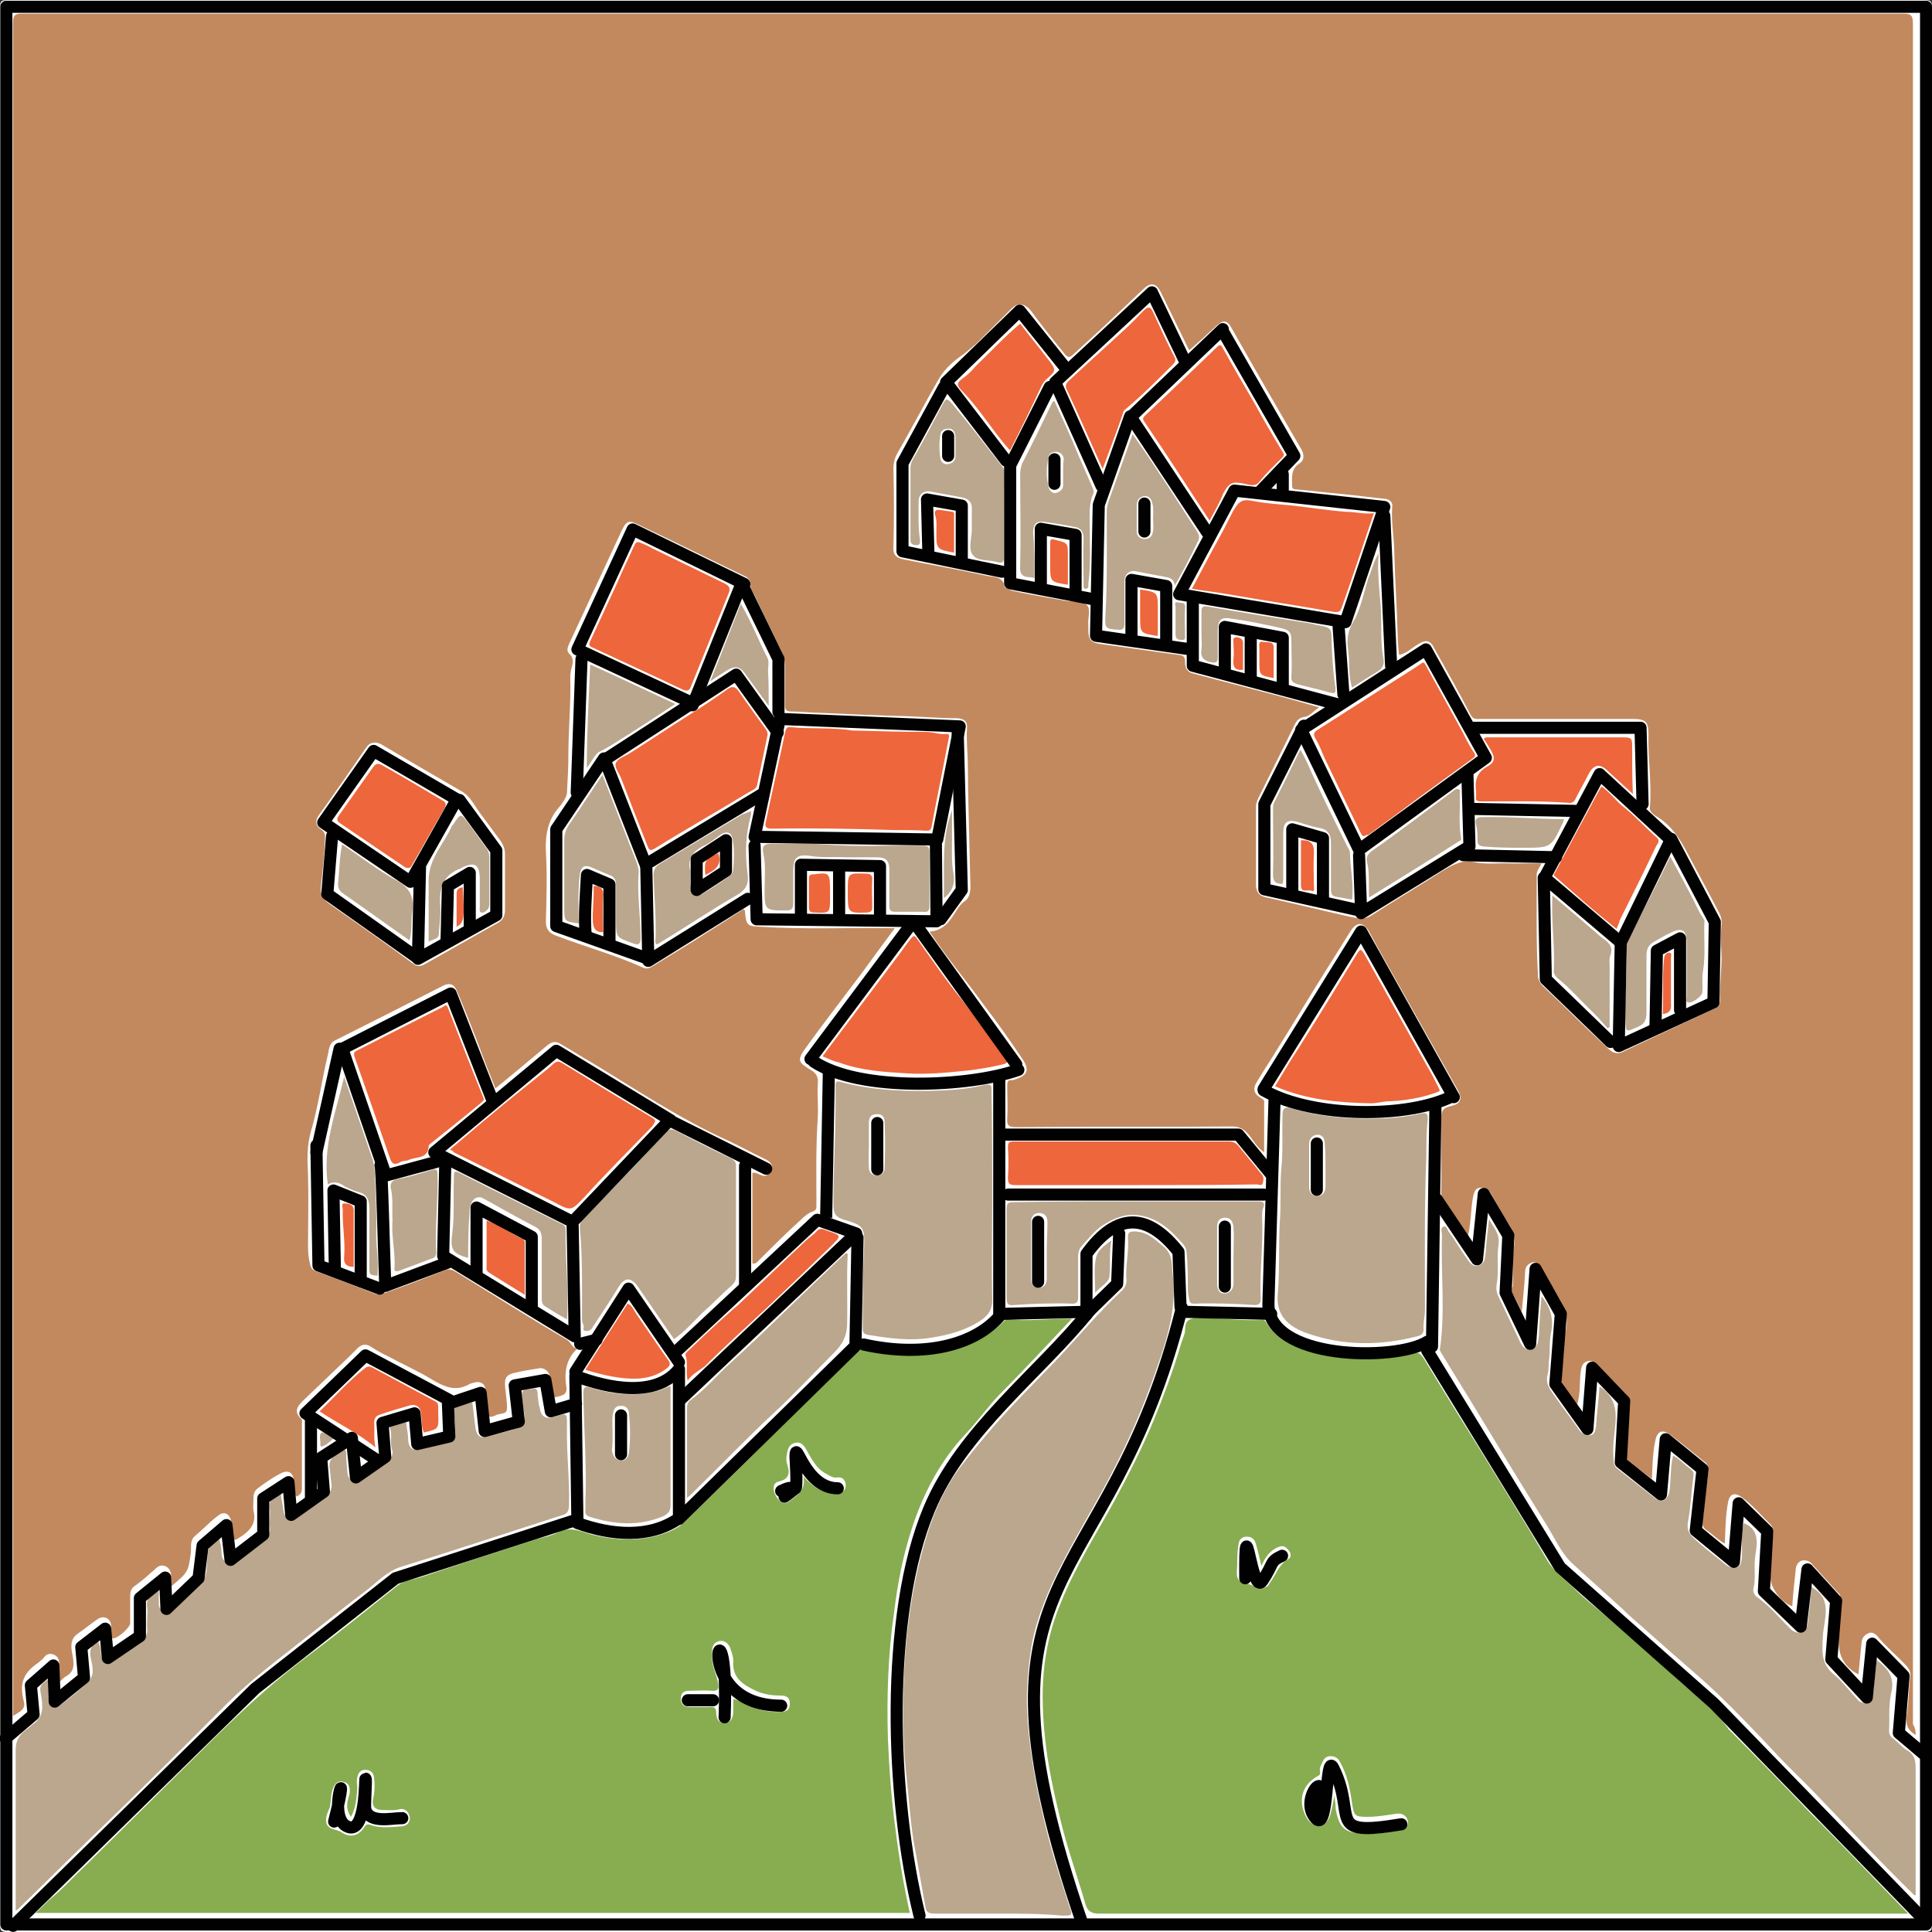 <?xml version="1.0" encoding="utf-8"?>
<!-- Generator: Adobe Illustrator 25.0.0, SVG Export Plug-In . SVG Version: 6.00 Build 0)  -->
<svg version="1.1" id="Layer_1" xmlns="http://www.w3.org/2000/svg" xmlns:xlink="http://www.w3.org/1999/xlink" x="0px" y="0px"
	 viewBox="0 0 283.5 283.5" style="enable-background:new 0 0 283.5 283.5;" xml:space="preserve">
<rect x="0" y="0" width="283.5" height="283.5" fill="#333333" stroke="none"/>
<style type="text/css">
	.st0{fill:#FFFFFF;}
	.st1{fill:#C2895F;}
	.st2{fill:#87AD50;}
	.st3{fill:#BBA78E;}
	.st4{fill:#EE663C;}
	.st5{fill:none;stroke:#010101;stroke-width:1.777;stroke-linecap:round;stroke-linejoin:round;}
	.st6{fill:none;stroke:#010101;stroke-width:1.777;}
</style>
<g>
	<path class="st0" d="M0,141.6C0,94.8,0,47.9,0,1.1C0,0.2,0.2,0,1.1,0c93.8,0,187.5,0,281.3,0c0.9,0,1.1,0.2,1.1,1.1
		c0,93.8,0,187.5,0,281.3c0,0.9-0.2,1.1-1.1,1.1c-93.8,0-187.5,0-281.3,0c-0.9,0-1.1-0.2-1.1-1.1C0,235.5,0,188.5,0,141.6z"/>
	<path class="st1" d="M281.1,254.6c-1.3-0.8-1.5-1.7-1.3-3c0.3-1.9,0.3-3.9,0.5-5.8c0.1-0.4-0.2-1-0.6-1.4c-1.4-1.5-3-2.8-4.3-4.4
		c-0.3-0.3-0.8-0.6-1.3-0.3c-0.5,0.2-0.8,0.6-0.9,1.1c-0.2,1.6-0.3,3.2-0.5,4.9c-2.3-1.2-3-3-2.9-5.4c0.1-1.9,0.4-3.8,0.3-5.7
		c0-0.4-0.1-0.7-0.4-0.9c-1.3-1.4-2.6-2.9-3.9-4.3c-0.4-0.4-0.9-0.5-1.4-0.4c-0.6,0.2-0.9,0.8-0.9,1.4c-0.2,1.8-0.4,3.5-0.5,5.3
		c-1.6-0.5-3.3-2.8-3.2-4.3c0.1-2.1,0.1-4.3,0.4-6.4c0.1-0.5-0.1-1.1-0.6-1.5c-1.3-1.3-2.5-2.7-4-3.8c-1-0.7-1.7-0.6-2,0.6
		c-0.4,2-0.4,4-0.5,6.2c-1-0.5-1.7-1.3-2.6-1.9c-1.2-0.8-0.5-1.8-0.5-2.8c0.1-2,0.5-4,0.7-6c0-0.5-0.1-1-0.6-1.3
		c-1.6-1.3-3.2-2.6-4.9-3.9c-1.2-0.9-2-0.7-2.3,0.8c-0.4,1.8-0.4,3.6-0.5,5.6c-1.2-0.9-2.3-1.7-3.4-2.6c-0.7-0.6-0.2-1.4-0.3-2.1
		c0-2.4,0.7-4.7,0.1-7.1c-0.1-0.3-0.2-0.6-0.4-0.8c-1.4-1.4-2.9-2.9-4.3-4.3c-0.4-0.4-0.8-0.5-1.3-0.3c-0.5,0.2-0.7,0.6-0.8,1.2
		c-0.3,1.7,0,3.4-0.6,5.2c-0.8-1-1.7-1.9-2.1-3c-0.4-1-0.2-2.2,0-3.3c0.3-1.5,0-2.9,0.4-4.4c0.8-2.9-1-5-2.3-7.2
		c-0.5-0.8-0.7-1.7-1.4-2.4c-0.4-0.4-0.7-0.9-1.3-0.6c-0.5,0.2-0.9,0.6-0.9,1.3c-0.1,1.9-0.3,3.8-0.5,5.9c-0.5-1-0.9-2-1.4-2.8
		c-0.3-0.5,0.1-0.7,0.1-1.1c0-2-0.1-3.9,0.2-5.9c0.2-1-0.2-2-0.7-2.9c-1-1.6-1.9-3.2-2.8-4.8c-0.4-0.6-0.9-0.8-1.6-0.7
		c-0.6,0.1-0.7,0.5-0.9,1.1c-0.4,1.9-0.3,3.9-0.8,6c-1.3-1.9-2.5-3.7-3.7-5.6c-0.3-0.4-0.2-0.8-0.2-1.2c0-3.6,0-7.2,0-10.7
		c0-1.1,0.5-1.4,1.4-1.6c1.4-0.3,1.7-1,1.1-2.2c-3.5-6.2-6.9-12.3-10.4-18.5c-0.9-1.6-1.8-3.2-2.7-4.9c-0.8-1.4-1.8-1.5-2.7-0.1
		c-1.1,1.7-2.1,3.4-3.2,5.1c-2.9,4.6-5.7,9.3-8.6,13.9c-0.7,1.1-1.4,2.2-2,3.2c-0.6,1-0.4,1.7,0.6,2.3c0.3,0.2,0.6,0.3,0.5,0.8
		c0,2.3,0,4.7,0,7.2c-1-0.7-1.5-1.6-2.1-2.4c-0.7-0.9-1.4-1.4-2.6-1.4c-10.6,0.1-21.2,0-31.7,0.1c-1,0-1.4-0.2-1.3-1.3
		c0.1-1.6,0-3.1,0-4.7c0-0.5,0-1,0.7-0.9c0.2,0,0.4-0.1,0.7-0.2c1.5-0.5,1.9-1.3,0.9-2.8c-1.8-2.7-3.7-5.4-5.7-8
		c-2.6-3.6-5.5-7-8-10.8c1.5-0.1,2.5-0.9,3.3-2.1c0.6-0.8,1-1.8,1.9-2.4c0.6-0.4,0.8-1.2,0.8-2.1c-0.1-4-0.2-8.1-0.3-12.1
		c-0.1-2.8,0-5.6-0.2-8.5c0-0.9-0.1-1.7,0-2.6c0.1-1-0.4-1.4-1.3-1.5c-2.4,0-4.8-0.2-7.3-0.3c-4.3-0.1-8.7-0.3-13-0.5
		c-1.4,0-2.8-0.2-4.2-0.2c-0.7,0-0.9-0.2-0.9-0.9c0-1.9,0-3.8,0-5.7c0-0.8-0.2-1.5-0.5-2.2c-1.3-2.7-2.6-5.3-3.8-7.9
		c-0.3-0.7-0.9-1.3-0.8-2.2c0-0.4-0.4-0.8-0.9-1c-5.2-2.5-10.4-5.1-15.7-7.6c-1.2-0.6-1.6-0.4-2.2,0.8c-2.6,5.6-5.2,11.2-7.8,16.8
		c-0.2,0.5-0.4,1,0,1.4c0.7,0.6,0.6,1.3,0.4,2c-0.3,1-0.2,1.9-0.2,2.9c0,3.4-0.3,6.7-0.3,10.1c0,1.7-0.1,3.5-0.2,5.3
		c0,0.5-0.2,0.8-0.4,1.2c-0.3,0.4-0.5,0.8-0.8,1.1c-1.6,1.8-2,4-1.9,6.4c0.2,3.4,0.1,6.8,0,10.3c0,1.1,0.4,1.7,1.5,2.1
		c4.2,1.6,8.6,2.8,12.8,4.7c0.7,0.3,1.1-0.1,1.5-0.3c2.6-1.6,5.3-3.2,7.9-4.9c1.8-1.1,3.6-2.3,5.3-3.4c0.1,0.1,0.2,0.2,0.2,0.2
		c0.2,2.3,0.3,2.3,2.6,2.4c6.3,0.4,12.5,0.1,18.8,0.2c0.1,0,0.3,0,0.6,0c-1.7,2.3-3.4,4.6-5,6.8c-2.7,3.6-5.5,7.2-8.1,10.8
		c-1.3,1.8-1,2.1,0.6,3.1c1.1,0.6,1.3,1.2,1.2,2.3c-0.1,1.6,0.1,3.2,0,4.8c-0.3,4.3-0.2,8.6-0.2,12.9c0,0.4,0,0.7-0.6,0.9
		c-0.6,0.2-1.2,0.7-1.7,1.2c-2.1,1.9-4.1,3.9-6.1,5.9c-0.3,0.3-0.5,0.6-1,0.5c0-4.4,0-8.9,0-13.3c0.5-0.1,0.9,0.2,1.2,0.3
		c0.8,0.4,1.2-0.1,1.5-0.6c0.4-0.6,0.1-1.2-0.6-1.6c-1.9-0.9-3.7-1.9-5.6-2.8c-7.1-3.2-13.5-7.5-20.1-11.5c-1.6-0.9-3.1-1.9-4.7-2.8
		c-0.7-0.4-1.3-0.1-1.8,0.3c-2.5,2.1-5,4.2-7.6,6.3c-0.9-2.2-1.8-4.5-2.6-6.7c-1-2.6-2-5.1-3.1-7.7c-0.4-0.9-1-1.1-1.9-0.7
		c-5.3,2.7-10.6,5.4-16,8.1c-0.9,0.5-0.8,1.4-1,2.1c-0.9,3.8-1.4,7.6-2.5,11.3c-0.6,2.2-0.5,4.2-0.4,6.3c0.1,3.5,0,7.1,0,10.6
		c0,0.9,0.1,1.7,0.3,2.5c0.1,0.6,0.4,0.9,1,1.1c2.8,1,5.6,2.1,8.4,3.2c0.9,0.4,1.7-0.2,2.5-0.4c2.6-0.9,5.3-2,7.9-3
		c0.7-0.3,1.2,0,1.7,0.3c5.4,3.3,10.7,6.7,16.2,9.9c0.6,0.4,0.7,1.1,1.4,1.3c0.1,0-0.1,0.2-0.2,0.3c-1.4,1.5-1.6,3.4-1.3,5.3
		c0.2,1.2-0.7,1.3-1.5,1.5c-0.4,0.1-0.4-0.2-0.5-0.5c-0.1-0.8-0.3-1.6-0.4-2.4c-0.1-0.9-0.9-1.5-1.7-1.3c-1.3,0.2-2.5,0.4-3.7,0.7
		c-0.7,0.2-1.2,0.5-1.2,1.4c0,1.2,0.3,2.4,0.3,3.6c0,0.5-0.1,0.8-0.6,0.9c-0.4,0.1-0.8,0.1-1.1,0.3c-1.1,0.5-1.2,0-1.2-1
		c0-0.9-0.2-1.8-0.3-2.8c0-0.9-0.8-1.3-1.7-1c-0.3,0.1-0.5,0.1-0.8,0.3c-1.9,1-3.5,0.3-5.2-0.7c-2.1-1.3-4.4-2.3-6.6-3.5
		c-0.9-0.4-1.7-0.9-2.5-1.4c-0.8-0.5-1.4-0.3-2,0.3c-0.4,0.4-0.8,0.8-1.2,1.2c-2.2,2.1-4.5,4.3-6.7,6.4c-0.8,0.8-1.5,1.6-0.3,2.7
		c0.2,0.2,0.1,0.5,0.1,0.8c0,3.1,0,6.3,0,9.4c0,0.7-0.3,1-0.8,1.2c-0.5-0.7-0.3-1.4-0.4-2.2c0-1.3-0.8-1.8-1.9-1.2
		c-1.2,0.6-2.3,1.4-3.4,2.2c-0.4,0.3-0.6,0.8-0.6,1.3c0,0.7-0.1,1.4,0,2c0.5,2-0.7,3.1-2.2,4c-0.5,0.4-1,0.4-0.9-0.5
		c0-0.7-0.1-1.4-0.2-2.1c-0.3-1-1-1.4-1.9-0.7c-1.2,0.9-2.2,2-3.4,3c-0.8,0.7-0.5,1.7-0.6,2.5c-0.4,2.8-0.4,2.8-2.9,4.9
		c0-0.6,0-1.1,0-1.6c0-0.6-0.3-1.2-0.9-1.4c-0.6-0.2-1,0-1.5,0.5c-0.9,0.8-1.9,1.7-2.9,2.4c-0.6,0.4-0.7,0.9-0.7,1.6
		c0,1.3,0,2.6,0,3.9c0,0.6-1.9,2.3-2.5,2.2c-0.3,0-0.3-0.3-0.3-0.5c0-0.5,0-0.9,0-1.4c-0.1-1.1-1.1-1.5-2-0.9c-1,0.7-2,1.5-3,2.2
		c-1.2,0.9-0.8,2.3-0.6,3.4c0.2,1.4,0.1,2.2-1.2,2.9c-0.2,0.1-0.4,0.4-0.8,0.7c0-1,0-1.7,0-2.5c0-0.6-0.1-1.2-0.8-1.5
		c-0.7-0.3-1.2,0-1.6,0.6c-0.2,0.2-0.5,0.4-0.7,0.6c-2.2,1.5-2.8,3-2.1,5.7c0.3,1.2-0.7,1.5-1.6,2.1c0-0.6,0-0.9,0-1.3
		c0-82.4,0-164.7,0-247.1c0-1.2,0.3-1.4,1.4-1.4c92,0,183.9,0,275.9,0c1.2,0,1.5,0.2,1.5,1.5c0,83.2,0,166.4,0,249.5
		C281.1,253.7,281.1,254.1,281.1,254.6z"/>
	<path class="st2" d="M280,280.8c-0.6,0-1,0-1.4,0c-39.1,0-78.3,0-117.4,0c-1.1,0-1.6-0.4-1.9-1.3c-1.2-4.2-2.7-8.3-3.7-12.5
		c-1-4.1-1.9-8.2-2.3-12.4c-0.2-1.9-0.3-3.8-0.3-5.7c0-4.7,0.8-9.3,2.7-13.8c2.1-5.2,5.1-9.9,7.8-14.8c2.1-3.9,4.1-7.8,5.8-11.9
		c1.5-3.7,2.9-7.4,4-11.2c0.2-0.7,0.6-1.4,0.6-2.1c0-1.5,0.8-1.7,2.1-1.7c3,0,6,0.4,9,0.3c0.2,0,0.5-0.1,0.7,0.2
		c1.5,2.6,4,3.7,6.8,4.5c4,1.1,8,1.2,12,0.7c0.8-0.1,1.6-0.1,2.3-0.4c1.4-0.6,1.8,0.1,2.4,1.1c2.6,4.3,5.2,8.5,7.9,12.8
		c3.3,5.4,6.7,10.8,9.9,16.3c1.1,1.8,2.7,2.9,4.1,4.3c1.6,1.6,3.5,3,5.2,4.5c3.2,2.8,6.6,5.6,9.7,8.6c2.5,2.3,5.4,4.3,7.4,7.1
		c0.1,0.1,0.2,0.2,0.2,0.3c4.1,4.1,8.2,8.3,12.2,12.5C270.6,271,275.2,275.9,280,280.8z"/>
	<path class="st2" d="M157.3,193.5c-3.7,3.9-7.1,7.6-10.7,11.2c-1.7,1.8-3.1,3.8-4.8,5.6c-3.8,4-6.3,8.8-8,14
		c-1.3,4-2.1,8.1-2.6,12.3c-0.9,6.2-1.1,12.5-0.9,18.8c0.2,4.3,0.5,8.7,1.1,13c0.5,4.1,1.2,8.2,2.1,12.3c-42.6,0-85.3,0-128.3,0
		c0.8-0.7,1.4-1.3,2-1.9c1.9-1.5,3.5-3.3,5.3-5c6.5-6.4,13-12.9,19.5-19.3c4.3-4.2,8.8-8.3,13.7-11.9c4.3-3.2,8.4-6.6,12.6-9.9
		c1-0.8,2.4-0.9,3.6-1.3c5.6-1.9,11.1-3.7,16.7-5.5c1.1-0.3,2.2-0.5,3.2-1c2-1.1,3.7,0,5.5,0.4c3.5,0.8,7.1,0.9,10.5-0.4
		c1.1-0.4,2.2-1,3-1.9c6.6-6.4,13.1-12.9,19.6-19.4c1.7-1.7,3.5-3.3,5.1-5c1-1.1,2.1-0.3,3.1-0.2c5.2,0.9,10.1,0.4,14.9-1.8
		c1.3-0.6,2.6-1.5,3.6-2.5c0.2-0.2,0.4-0.5,0.8-0.5C151,193.9,154,193.5,157.3,193.5z"/>
	<path class="st3" d="M146.5,280.8c-3.1,0-6.2,0-9.3,0c-0.8,0-1.3-0.1-1.4-1c-0.6-3.3-1.2-6.6-1.8-10c-0.5-3.4-0.7-6.8-1.1-10.2
		c-0.4-4.1-0.4-8.2-0.3-12.3c0.1-3,0.3-6.1,0.7-9.1c0.5-4.1,1.3-8.2,2.5-12.2c1.1-3.8,2.7-7.5,5.1-10.7c1.6-2.1,3.3-4.1,5-6.1
		c2.9-3.3,6-6.4,9-9.5c3.2-3.4,6.2-7,9.6-10.2c0.5-0.4,0.8-1,0.8-1.6c-0.2-2.1,0.4-4.2,0.2-6.3c0-0.7,0.2-0.9,0.9-0.9
		c1.9,0,3,1.1,4.3,2.2c1.5,1.2,1.2,2.8,1.4,4.3c0.6,4.9-0.9,9.4-2.5,14c-1.9,5.5-4.2,10.7-6.9,15.8c-2.3,4.3-4.8,8.4-7,12.7
		c-1.9,3.7-3.5,7.5-4.3,11.6c-0.6,3.7-0.9,7.4-0.6,11.2c0.4,5.4,1.4,10.6,2.7,15.8c0.9,3.8,2.2,7.6,3.4,11.4c0.5,1.4,0.5,1.4-1,1.4
		C152.7,280.8,149.6,280.8,146.5,280.8z"/>
	<path class="st3" d="M59.6,208.7c0.1,0.9,0.3,1.8,0.3,2.7c0.1,1,0.6,1.5,1.5,1.3c1.5-0.3,2.9-0.7,4.4-1.1c0.6-0.2,0.9-0.7,0.9-1.2
		c0-0.9,0.2-1.8-0.1-2.7c-0.3-0.8,0-1.4,0.9-1.5c0.6-0.1,1.2-0.3,1.8-0.4c0.2,1.3,0.3,2.6,0.5,3.9c0.2,1.1,0.8,1.4,1.8,1.1
		c1.1-0.3,2.2-0.6,3.3-0.9c2-0.6,2.4-1.2,1.9-3.2c-0.1-0.6-0.1-1.2-0.2-1.7c-0.2-1.5,1-1,1.6-1.2c0.7-0.2,0.7,0.5,0.7,1
		c0.1,0.6,0.1,1.2,0.3,1.8c0.2,1.3,0.9,1.7,2.2,1.3c1.8-0.6,1.8-0.6,1.8,1.3c-0.1,3.9,0.4,7.8,0.3,11.6c0,1-0.3,1.4-1.2,1.6
		c-7.8,2.5-15.6,5.1-23.4,7.5c-2,0.6-3.4,2.1-4.9,3.3c-3.2,2.4-6.3,4.9-9.5,7.4c-3.8,3-7.7,5.9-11.1,9.3c-6.7,6.7-13.4,13.4-20.3,20
		c-3.4,3.3-6.7,6.6-10.1,9.9c-0.2,0.2-0.3,0.3-0.7,0.6c0-0.6,0-1,0-1.4c0-7.4,0-14.8,0-22.2c0-1.5,0.6-2.3,1.7-3.1
		c0.3-0.2,0.5-0.4,0.7-0.6c1.8-1.1,1.6-2.8,1.3-4.5c-0.2-1.1-0.2-1.3,1.1-2.2c0,0.9,0,1.8,0,2.6c0.1,1.2,1.1,1.7,2,1
		c1.4-1,2.7-2.1,3.9-3.3c1-1,0.5-2.4,0.3-3.5c-0.2-1.2,0.1-1.8,1.1-2.4c0.2,0.6,0.4,1.1,0.4,1.8c0.1,1.2,1,1.7,1.9,1
		c1.4-0.9,2.7-1.8,4-2.8c0.6-0.4,1-1,0.9-1.8c-0.1-1,0.1-2.1,0-3.1c-0.2-1.3,0.4-2.1,1.7-2.6c0,0.7,0,1.3,0,2c0,0.5,0.2,1,0.8,1.2
		c0.5,0.2,0.9,0,1.3-0.3c1.5-1.4,2.9-2.9,4.4-4.4c0.6-0.6,0.5-1.8,0.6-2.7c0.1-1.3,0.1-2.8,1.7-3.5c0.2,0.7,0.4,1.4,0.4,2.1
		c0,0.7,0.2,1.3,0.8,1.6c0.6,0.3,1-0.1,1.5-0.5c1.4-1,2.7-2.1,4.1-3.1c0.5-0.4,0.8-0.9,0.7-1.6c-0.1-0.9,0.1-1.8,0-2.7
		c-0.2-1.2,0.4-1.9,1.6-2.2c0.1,0.8,0.3,1.6,0.4,2.5c0.1,1.1,1.1,1.6,2,0.9c1.3-1,2.8-1.7,4.1-2.8c0.8-0.7,1.1-1.4,0.9-2.3
		c-0.1-0.6-0.1-1.3-0.2-1.9c-0.3-1.5,0.7-2.1,1.7-2.7c0.5-0.3,0.7-0.2,0.7,0.4c0,1,0.1,1.9,0.2,2.9c0.1,1,1.1,1.5,2,0.9
		c1.3-0.9,2.6-1.9,3.9-2.8c0.5-0.4,0.9-0.8,0.6-1.7c-0.3-1,0.1-2.1-0.3-3.1c-0.1-0.4,0.4-0.5,0.6-0.6C58.4,209,59,208.8,59.6,208.7z
		"/>
	<path class="st3" d="M255.9,223.5c2.2,0.9,2,2.8,1.7,4.6c-0.3,1.7,0.1,3.4-0.3,5c-0.1,0.4,0.1,1,0.6,1.3c1.8,1.3,3.2,3,4.7,4.5
		c0.5,0.5,1,0.8,1.7,0.6c0.8-0.2,0.9-0.9,1-1.5c0.2-1.7,0.4-3.4,0.5-5.1c0.1,0,0.2,0,0.2,0.1c2.9,1.7,1.7,4.5,1.5,6.9
		c-0.1,2.2-0.4,4.2,1.6,5.8c1.2,1,2.2,2.3,3.3,3.5c0.4,0.5,1,0.9,1.6,0.6c0.7-0.3,0.8-0.9,0.9-1.6c0.1-1.5,0.3-3,0.5-4.6
		c1.7,1.3,2.7,2.6,2.1,4.9c-0.4,1.8-0.2,3.7-0.3,5.5c0,0.6,0.3,0.9,0.7,1.2c0.7,0.5,1.2,1.2,1.9,1.6c1.1,0.6,1.3,1.5,1.3,2.6
		c0,6.2,0,12.4,0,18.7c-0.1,0-0.3,0-0.3-0.1c-4.9-4.8-9.6-9.8-14.4-14.8c-2-2.1-4.1-4-6-6.1c-2.8-3-5.6-5.9-8.5-8.7
		c-3.2-3-6.5-5.7-9.7-8.6c-1.3-1.2-2.7-2.3-4-3.6c-2.5-2.3-5-4.5-7.5-6.8c-1.7-1.6-2.6-3.8-3.8-5.7c-3.3-5.3-6.6-10.7-9.8-16
		c-1.8-3-3.7-6-5.5-9c-0.2-0.3-0.4-0.6-0.3-0.8c0.8-5.5,0.1-11.1,0.3-16.6c0-0.4-0.3-1.1,0.2-1.3c0.5-0.2,0.6,0.6,0.9,0.9
		c0.9,1.2,1.6,2.5,2.5,3.7c0.4,0.6,0.9,1.4,1.8,1.1c0.9-0.3,0.9-1.1,1-1.9c0.1-1.5,0.3-3.1,0.5-4.9c0.7,1.3,1.6,2.1,1.4,3.7
		c-0.3,2,0.1,4-0.3,6c-0.1,0.7,0.1,1.3,0.4,1.9c1,2.1,2,4.2,3,6.3c0.3,0.7,0.8,1.4,1.7,1.2c0.9-0.2,1-1,1.1-1.9
		c0.1-1.9,0.2-3.8,0.4-5.9c1.4,1.7,1.8,3.4,1.4,5.4c-0.3,1.3-0.1,2.6-0.3,4c-0.1,0.7,0,1.4-0.2,2.1c-0.4,1.4,0.5,2.4,1.2,3.4
		c1.1,1.6,2.3,3.1,3.4,4.7c0.4,0.6,1,0.9,1.7,0.8c0.6-0.1,0.7-0.7,0.8-1.3c0.1-1.9,0.4-3.8,0.5-5.8c0,0,0.1,0,0.1,0
		c3,2,2.3,4.9,2,7.7c-0.1,1.1-0.1,2.2,0,3.3c0,0.4,0.2,0.8,0.5,1c1.8,1.4,3.7,2.9,5.5,4.3c0.4,0.3,0.9,0.6,1.4,0.3
		c0.5-0.3,0.7-0.8,0.8-1.4c0.2-1.7,0.1-3.4,0.5-5.1c0.9,0.4,1.6,1.3,2.5,1.9c0.4,0.3,0.6,0.6,0.5,1.1c-0.3,2.2-0.4,4.5-0.8,6.7
		c-0.3,1.6,0.6,2.2,1.5,3c1.2,1.1,2.6,2.1,3.9,3.2c0.6,0.5,1.2,0.7,1.8,0.5c0.7-0.3,0.6-1,0.7-1.6
		C255.7,226.8,255.4,225.1,255.9,223.5z"/>
	<path class="st3" d="M145.6,175.7c0,5-0.1,10.1,0,15.1c0,1.4-0.6,2.2-1.6,2.9c-2.2,1.5-4.8,2.2-7.4,2.6c-3,0.5-6,0.1-9.1-0.4
		c-0.9-0.1-0.9-0.5-0.9-1.1c0-3.9,0-7.8,0.2-11.8c0.1-2.9-0.1-3.2-2.9-4c-1.3-0.4-1.6-0.9-1.6-2.2c0-5.8,0.4-11.5,0.3-17.3
		c0-0.7,0-1,0.9-0.7c4.9,1.3,10,1.4,15,1.2c2-0.1,4-0.3,6-0.8c1.1-0.2,1,0.2,1,0.9C145.6,165.3,145.6,170.5,145.6,175.7z"/>
	<path class="st3" d="M209.3,169.7c-0.3,7.5-0.2,15-0.2,22.5c0,1-0.3,1.9-0.2,2.9c0,0.7-0.5,0.9-1,1c-5.4,1.4-10.9,1.4-16.2-0.5
		c-2.8-1-4.5-2.7-4.2-5.8c0.3-3.5,0.1-7.1,0.3-10.6c0.2-2.5,0-5,0.2-7.5c0.3-2.7,0.1-5.5,0.2-8.2c0-0.9,0.4-1.1,1.2-0.9
		c4.5,1.4,9.2,1.7,13.9,1.5c1.7-0.1,3.5-0.3,5.2-0.7c1-0.2,1,0.1,1,0.9C209.3,166.1,209.3,167.9,209.3,169.7z"/>
	<path class="st3" d="M98.9,196.5c-1.8-2.6-3.5-5.1-5.3-7.7c-1-1.4-1.9-1.4-2.8,0c-1.2,2-2.5,3.9-3.8,5.9c-0.2,0.4-0.6,0.7-1,0.6
		c-0.7,0-0.2-0.6-0.4-0.9c-0.1-0.2-0.2-0.5-0.2-0.8c0-4.4,0.1-8.8-0.3-13.3c-0.1-0.7,0.2-1.2,0.7-1.7c2.9-3,5.9-5.9,8.7-9
		c1.1-1.2,2.2-2.3,3.3-3.5c0.4-0.4,0.7-0.5,1.3-0.2c2.7,1.4,5.4,2.8,8.2,4.1c0.5,0.3,0.7,0.5,0.7,1.1c0,5.4,0,10.8,0,16.2
		c0,0.6-0.2,0.9-0.6,1.3c-1.5,1.3-2.9,2.8-4.4,4.1C101.7,194,100.5,195.4,98.9,196.5z"/>
	<path class="st4" d="M131.1,121.8c-6-0.2-11.9-0.3-17.9-0.2c-0.9,0-1-0.4-0.8-1.1c0.9-4.3,1.9-8.7,2.8-13c0.1-0.4,0.2-0.9,0.8-0.8
		c3,0.3,6.1,0,9.1,0.5c0.2,0,0.3,0,0.5,0c3.4,0.1,6.9,0.2,10.3,0.2c1,0,1.9,0.4,2.9,0.3c0.6-0.1,0.5,0.4,0.4,0.7
		c-0.8,4.3-1.7,8.6-2.5,12.9c-0.1,0.6-0.4,0.6-0.8,0.6C134.3,121.8,132.7,121.8,131.1,121.8z"/>
	<path class="st4" d="M66,168.7c2.2-1.8,4.2-3.6,6.3-5.3c2.1-1.8,4.3-3.5,6.4-5.2c0.8-0.7,1.7-1.3,2.5-2.1c0.5-0.4,0.8-0.4,1.3-0.1
		c4.4,2.7,8.8,5.4,13.2,8c0.6,0.4,0.5,0.5,0.2,1c-0.2,0.3-0.5,0.6-0.8,0.9c-3.1,3.2-6.2,6.3-9.2,9.6c-2.1,2.2-2,2.3-4.6,0.9
		c-4.9-2.4-9.8-4.9-14.7-7.3C66.5,168.9,66.3,168.8,66,168.7z"/>
	<path class="st3" d="M166.7,176.3c5.9,0,11.8,0,17.7,0c0.8,0,1.4,0,0.9,1.1c-0.1,0.3-0.1,0.8-0.1,1.2c0.2,4-0.4,8-0.2,12
		c0,0.6-0.2,0.9-0.9,0.9c-3-0.2-5.9-0.3-8.9-0.2c-0.4,0-0.6-0.1-0.7-0.6c-0.1-0.5-0.2-1-0.2-1.5c0-1.9,0-3.7-0.2-5.6
		c-0.1-0.8-0.7-1.2-1.1-1.7c-1.6-1.8-3.5-3.3-6.1-3.6c-1.9-0.2-3.5,0.5-5.1,1.5c-1.3,0.9-2.2,2.1-3.2,3.2c-0.3,0.4-0.4,0.9-0.4,1.4
		c0,2,0,4,0,6c0,0.5-0.1,0.9-0.8,0.9c-2.9-0.1-5.7,0-8.6,0.2c-0.8,0.1-1.1-0.1-1.1-1c0-4.4,0-8.7,0-13.1c0-0.9,0.3-1,1.1-1
		C154.9,176.3,160.8,176.3,166.7,176.3z"/>
	<path class="st3" d="M124.4,184c-0.2,3.5,0,7-0.1,10.5c-0.1,2.2-1.2,3.3-2.5,4.6c-2.7,2.7-5.3,5.5-8.1,8.1c-4.2,3.9-8.1,8-12.2,12
		c-0.2,0.2-0.3,0.3-0.7,0.6c0-2.3,0-4.3,0-6.4c0-2.2,0-4.4,0-6.6c0-0.6,0.1-1.1,0.6-1.4c2.2-1.6,3.9-3.7,5.9-5.5
		c4.3-3.9,8.4-8,12.6-12c1.4-1.3,2.8-2.7,4.2-4C124.2,183.9,124.3,183.9,124.4,184z"/>
	<path class="st4" d="M112.6,108c-0.5,2.4-1,4.8-1.5,7.2c-0.1,0.6-0.8,0.8-1.3,1.1c-4.6,2.8-9.2,5.4-13.7,8.2
		c-0.8,0.5-0.9,0.1-1.1-0.4c-1.3-3.3-2.6-6.6-3.9-10c-0.3-0.7-1-1.5-0.7-2.2c0.3-0.6,1.2-0.9,1.9-1.3c3-1.9,6-3.9,9-5.8
		c1.9-1.2,3.7-2.4,5.5-3.7c0.6-0.4,1-0.4,1.5,0.2c1.3,1.9,2.7,3.8,4,5.6C112.6,107.3,112.7,107.6,112.6,108z"/>
	<path class="st4" d="M120.7,155c3.5-4.7,7.1-9.4,10.6-14.1c0.8-1,1.5-2.1,2.3-3.1c0.3-0.3,0.5-0.8,1,0c2.2,3.1,4.3,6.2,6.7,9.1
		c2.1,2.7,4,5.5,6.1,8.2c0.4,0.5,0.7,0.9-0.3,1.1c-1.7,0.4-3.4,0.7-5.2,0.9c-3,0.3-5.9,0.6-8.9,0.4c-3.3-0.2-6.7-0.4-9.9-1.6
		C122.2,155.7,121.4,155.3,120.7,155z"/>
	<path class="st4" d="M187.1,159.4c1.1-1.8,2.2-3.7,3.4-5.5c2.9-4.6,5.8-9.3,8.6-13.9c0.5-0.8,0.6-0.8,1.1,0
		c3.1,5.5,6.2,11.1,9.3,16.6c0.6,1,1.1,2,1.6,3c0.2,0.4,0.3,0.5-0.3,0.7c-2.2,0.8-4.5,1.2-6.9,1.3c-0.9,0-1.8,0.3-2.8,0.3
		C196.4,161.8,191.7,161.4,187.1,159.4z"/>
	<path class="st4" d="M93.9,79.6c0.5,0.2,1.2,0.5,1.9,0.9c3.5,1.7,7,3.4,10.5,5.1c0.8,0.4,0.9,0.8,0.6,1.5
		c-1.8,4.5-3.7,9.1-5.5,13.6c-0.2,0.6-0.5,0.8-1.2,0.5c-4.4-2.1-8.8-4.1-13.3-6.2c-0.5-0.2-0.5-0.5-0.3-0.9c1.3-2.8,2.6-5.6,3.9-8.4
		c0.8-1.9,1.7-3.7,2.5-5.5C93.2,79.9,93.2,79.4,93.9,79.6z"/>
	<path class="st4" d="M71,161.3c0,0.2-0.3,0.4-0.5,0.6c-2.4,2-4.8,3.9-7.3,5.9c-0.1,0.1-0.3,0.2-0.3,0.4c-0.1,1.9-1.8,1.5-2.9,2
		c-0.4,0.2-0.9,0.1-1.2,0.3c-1.2,0.7-1.4,0-1.7-0.9c-1.7-4.9-3.4-9.8-5.1-14.6c-0.1-0.4-0.1-0.6,0.3-0.8c4.3-2.2,8.6-4.4,12.8-6.5
		c0.1,0,0.3-0.5,0.6,0.1c1.7,4.4,3.4,8.8,5.2,13.2C70.9,161,70.9,161.1,71,161.3z"/>
	<path class="st4" d="M166.6,173.9c-5.9,0-11.7,0-17.6,0c-0.9,0-1.1-0.2-1.1-1.1c0.1-1.5,0.1-2.9,0-4.4c0-0.7,0.1-0.9,0.9-0.9
		c10.5,0,21.1,0,31.6,0c0.5,0,0.9,0.2,1.2,0.5c1.2,1.5,2.4,2.9,3.6,4.4c0.3,0.4,0.2,0.8,0.1,1.2c-0.1,0.5-0.6,0.2-0.9,0.2
		C178.6,173.9,172.6,173.9,166.6,173.9z"/>
	<path class="st3" d="M98.4,203.4c0,0.5,0,0.9,0,1.3c0,5.4,0,10.8,0,16.1c0,0.9-0.3,1.3-1.1,1.7c-3.6,1.5-7.1,1.2-10.7,0.1
		c-0.6-0.2-0.8-0.5-0.7-1c0-0.4,0-0.7,0-1.1c0.2-5.3-0.2-10.6-0.3-15.9c0-1,0.1-1.3,1.2-0.9c3.2,0.9,6.4,1.3,9.7,0.4
		C97.1,204,97.6,203.6,98.4,203.4z"/>
	<path class="st3" d="M84.9,135.5c-2.1-0.3-2.1-0.3-2.1-2.3c0-3.3,0-6.6,0-9.9c0-0.9,0.2-1.5,0.7-2.3c1.7-2.4,3.2-4.8,4.9-7.3
		c1.7,4.3,3.3,8.5,5,12.8c0.2,0.6,0.4,1.2,0.3,1.8c-0.2,3.1,0.3,6.2,0.3,9.3c0,1.1-0.4,1.1-1.2,0.8c-2.4-0.9-2.4-0.8-2.4-3.4
		c0-1.7,0-3.4,0-5.1c0-0.8-0.3-1.3-1-1.5c-0.9-0.4-1.9-0.8-2.8-1.2c-0.9-0.3-1.3,0-1.5,1c-0.3,2.2-0.2,4.4-0.2,6.6
		C85,135.2,85,135.3,84.9,135.5z"/>
	<path class="st3" d="M124.2,125.8c-1.6-0.1-3.5,0.1-5.3-0.2c-2-0.3-2.5,0.3-2.5,2.2c0,1.6,0,3.1,0,4.7c0,0.8-0.2,1.1-1,1.1
		c-3.2,0-3.2,0-3.2-3.2c0-1.7,0.2-3.4-0.2-5.2c-0.2-0.9,0-1.4,1.2-1.4c2.5,0.1,5.1-0.1,7.7,0.1c4.8,0.4,9.6,0.1,14.5,0.2
		c0.8,0,1,0.2,1,1c0,2.6,0,5.2,0,7.8c0,0.7-0.2,1-0.9,0.9c-1.4,0-2.8,0-4.1,0c-0.7,0-0.9-0.2-0.9-0.9c0-1.8,0-3.5,0-5.3
		c0-1.3-0.5-1.8-1.8-1.8C127.1,125.8,125.8,125.8,124.2,125.8z"/>
	<path class="st3" d="M110.2,119c0,0.3,0,0.5,0,0.6c-0.8,2.8-0.9,5.7-0.5,8.6c0.2,1.3-0.1,2.3-1.5,3.1c-4,2.3-7.8,4.9-11.8,7.3
		c-0.4-0.3-0.2-0.6-0.2-0.9c0.1-3.1-0.2-6.2-0.3-9.3c0-0.8,0.3-1.3,1-1.7c4-2.4,8-4.8,12-7.2C109.3,119.4,109.7,119.2,110.2,119z"/>
	<path class="st3" d="M68.7,184.6c-2.3-0.7-2.7-1.1-2.3-3.9c0.3-2.6,0.1-5.1,0.2-7.6c0-1.4,0-1.4,1.2-0.8c4.7,2.4,9.4,4.7,14.2,7.1
		c0.4,0.2,1,0.3,1,1c-0.1,4.4,0.5,8.8,0.2,13.2c-1.1-0.6-2.1-1.2-3.2-1.9c-0.5-0.3-0.5-0.8-0.5-1.3c0-2.9,0-5.7,0-8.6
		c0-0.8-0.2-1.4-1-1.8c-2.5-1.3-5-2.7-7.5-4.1c-0.8-0.5-1.6-0.1-1.9,0.8c-0.2,0.5-0.2,0.9-0.2,1.4C68.7,180.3,68.7,182.5,68.7,184.6
		z"/>
	<path class="st4" d="M62.2,210.2c-0.4-0.9-0.3-1.8-0.4-2.7c-0.1-1.1-0.8-1.6-1.9-1.2c-1.4,0.4-2.8,0.8-4.2,1.3
		c-0.6,0.2-0.8,0.6-0.8,1.2c0.1,1.2-0.1,2.3,0.2,3.6c-2.5-2.1-5.5-3.5-8.2-5.3c2.2-2.1,4.2-4.4,6.6-6.3c0.5-0.4,0.8-0.3,1.2-0.1
		c3,1.6,6.1,3.3,9.1,4.9c0.4,0.2,0.5,0.4,0.5,0.8c0,0.3,0,0.6,0,0.9C64.4,209.7,64.4,209.7,62.2,210.2z"/>
	<path class="st3" d="M86.6,97.5c4.2,1.9,8.2,3.8,12.5,5.8c-2.3,1.5-4.4,2.9-6.6,4.3c-1.5,0.9-2.9,1.9-4.5,2.7
		c-0.7,0.3-1.1,1.4-1.9,2.4C86.1,107.5,86.4,102.6,86.6,97.5z"/>
	<path class="st4" d="M100.9,202.6c-0.3-1.4,0.1-2.6-0.3-3.7c-0.1-0.2,0.1-0.4,0.3-0.6c2.2-2.1,4.4-4.2,6.7-6.2
		c0.2-0.2,0.5-0.4,0.7-0.6c3.3-3.1,6.6-6.3,9.9-9.4c0.5-0.5,1.2-0.9,1.7-1.5c0.5-0.5,1-0.2,1.5,0c2.1,0.7,2.1,0.7,0.6,2.2
		c-3.3,3.2-6.6,6.4-9.9,9.5c-2.9,2.7-5.9,5.4-8.7,8.2C102.5,201.2,101.6,201.6,100.9,202.6z"/>
	<path class="st3" d="M57.6,179.1c-0.1-1.6,0.1-3-0.2-4.5c-0.2-0.7-0.1-1.4,1-1.6c1.7-0.3,3.3-0.8,4.9-1.3c0.9-0.3,0.9,0.1,0.9,0.7
		c0.1,3.8-0.4,7.6-0.2,11.4c0,0.6-0.3,0.8-0.7,0.9c-1.6,0.6-3.2,1.2-4.8,1.8c-0.6,0.2-0.7-0.2-0.6-0.6
		C58,183.6,57.4,181.3,57.6,179.1z"/>
	<path class="st3" d="M48.1,173.8c-0.8-5.6,1.2-10.6,2.4-15.8c1.4,4.1,2.8,8.1,4.2,12.2c0.2,0.7,0.3,1.5,0.3,2.3
		c0.1,2.9,0.3,5.7,0.2,8.6c0,2,0.4,4,0.2,6.1c-1.1-0.1-1.2-0.1-1.2-1.1c0-2.9,0-5.8,0-8.7c0-1.3-0.3-2.2-1.7-2.5
		c-0.7-0.2-1.3-0.5-1.9-0.8C49.8,173.5,49,173.3,48.1,173.8z"/>
	<path class="st4" d="M85.9,201c2.1-3.3,4.1-6.5,6.2-9.7c0.6,0.2,0.9,0.9,1.2,1.4c1.6,2.3,3.1,4.6,4.7,6.8c0.5,0.6,0.3,1-0.3,1.4
		c-1.2,0.9-2.6,1.3-4.1,1.4C91.1,202.4,88.5,201.8,85.9,201z"/>
	<path class="st3" d="M112.8,103.6c-1.3-1.8-2.4-3.3-3.5-4.8c-0.7-1-1.5-1.1-2.5-0.5c-0.8,0.5-1.6,1-2.6,1.7c1.6-3.9,3-7.6,4.5-11.4
		c1.6,2.7,2.6,5.4,3.9,7.9c0.3,0.6,0.1,1.3,0.1,2C112.8,100.1,112.8,101.7,112.8,103.6z"/>
	<path class="st4" d="M77,190c-1.8-1.1-3.4-2.1-5-3.1c-0.3-0.2-0.7-0.4-0.6-0.9c0-2.3,0-4.5,0-6.9c2,0.7,3.5,1.9,5.3,2.7
		c0.4,0.2,0.3,0.6,0.3,0.9C77,185.1,77,187.4,77,190z"/>
	<path class="st4" d="M124.4,130.9c0,0,0-0.1,0-0.1c0-2.7,0-2.7,2.7-2.6c0.6,0,0.9,0.2,0.9,0.8c-0.1,1.4,0,2.7,0,4.1
		c0,0.5-0.1,0.7-0.7,0.8C124.4,134,124.4,134,124.4,130.9z"/>
	<path class="st4" d="M121.8,131.1c0,0.2,0,0.4,0,0.6c0,2.3,0,2.3-2.3,2.2c-0.5,0-0.8-0.1-0.8-0.7c0-1.4,0-2.9,0-4.3
		c0-0.5,0.2-0.6,0.7-0.6C121.8,128,121.8,128,121.8,131.1z"/>
	<path class="st4" d="M51.9,185.9c-1.1,0-1.5-0.5-1.4-1.5c0.2-2.3-0.3-4.6-0.2-6.9c0-0.3-0.3-1,0.3-0.9c0.5,0,1.3,0.1,1.3,1
		C51.9,180.4,51.9,183.1,51.9,185.9z"/>
	<path class="st3" d="M139.7,118.9c0,1.4,0,2.8,0,4.2c0,1.7-0.1,3.4,0.2,5c0.3,1.4-0.1,2.7-1.4,3.7
		C138.6,127.4,138.1,123.1,139.7,118.9z"/>
	<path class="st3" d="M160.7,189.7c0-1.9-0.2-3.5,0.1-5c0.2-1.2,1.2-1.9,2.3-2.7c-0.4,1.9-0.1,3.6-0.3,5.3
		C162.7,188.2,161.6,188.7,160.7,189.7z"/>
	<path class="st4" d="M87.1,130c1.2,0,1.5,0.6,1.4,1.6c-0.1,1.7,0,3.4,0,5.2c-1.1,0-1.4-0.5-1.5-1.5C86.9,133.5,87.2,131.8,87.1,130
		z"/>
	<path class="st3" d="M48.9,211.1c-0.6,0.6-1.1,1-1.8,1.2c0-0.1-0.1-0.2-0.1-0.3c0.1-0.6-0.3-1.4,0.2-1.8
		C47.5,210.1,48.2,210.7,48.9,211.1z"/>
	<path class="st0" d="M226.2,126.7c-1.6,0-2.9,0-4.3,0c-1.9-0.1-3.8,0.2-5.6-0.2c-1.8-0.4-3.3,0.5-4.8,1.4
		c-3.4,2.2-6.8,4.2-10.2,6.4c-1.2,0.8-2.2,0.4-3.3,0.2c-4-0.9-8.1-1.9-12.1-2.8c-1.2-0.2-1.6-0.9-1.6-1.9c0-3.8,0-7.6,0-11.4
		c0-0.6,0.3-1.2,0.6-1.8c1.7-3.4,3.4-6.9,5.1-10.3c0.3-0.6,0.7-1,1.4-1.1c0.9-0.1,1.4-1,2.2-1.4c-1.4-0.4-2.8-0.8-4.2-1.2
		c-4.8-1.3-9.6-2.5-14.4-3.8c-0.8-0.2-1.1-0.8-1.1-1.6c0-0.7-0.1-1-0.9-1.1c-3.8-0.5-7.7-1.1-11.5-1.6c-1.4-0.2-1.8-0.6-1.8-2.1
		c0-0.2,0-0.5,0-0.7c-0.1-1,0.4-2.3-0.2-2.9c-0.6-0.6-1.9-0.5-2.9-0.6c-2.7-0.5-5.3-0.9-8-1.5c-0.4-0.1-1.1-0.4-1.2-0.6
		c-0.2-1.6-1.7-1.4-2.6-1.6c-4-0.9-8.1-1.6-12.1-2.4c-1.1-0.2-1.7-0.6-1.6-1.9c0.1-3.8,0.1-7.6,0-11.4c0-0.9,0.2-1.7,0.7-2.5
		c2-3.5,3.9-7.1,5.9-10.6c0.9-1.6,2.3-2.8,3.8-3.8c0.7-0.6,1.5-1.2,2.1-1.8c1.6-1.6,3.2-3.2,4.8-4.8c1.1-1.1,2.1-0.6,2.8,0.2
		c1.6,2.2,3.3,4.3,5,6.4c0.4,0.5,0.7,0.7,1.3,0.1c2.2-2,4.5-4.1,6.7-6.2c1.2-1.1,2.4-2.3,3.7-3.5c1-0.9,1.8-0.7,2.4,0.5
		c1.4,2.9,2.8,5.7,4.2,8.6c1.4-1.2,2.7-2.4,4-3.6c1-0.9,1.6-0.8,2.2,0.3c3.4,6,6.8,11.9,10.3,17.9c0.4,0.8,0.4,1.5-0.3,2
		c-1.3,0.8-1.1,2-1.1,3.2c0,0.4,0.1,0.6,0.5,0.6c2.3,0.2,4.6,0.5,6.9,0.7c2.1,0.2,4.2,0.5,6.3,0.7c0.6,0.1,1.1,0.5,1,1.1
		c-0.2,2.3,0.3,4.6,0.3,6.9c0.1,4.1,0.4,8.1,0.5,12.2c0,0.9,0.1,1.8,0.2,2.7c1.1-0.2,1.8-1,2.7-1.5c1.2-0.8,1.9-0.7,2.5,0.6
		c1.8,3.2,3.6,6.4,5.3,9.7c0.4,0.7,0.8,0.6,1.4,0.6c7.5,0,14.9,0,22.4,0c1.9,0,2.3,0.4,2.3,2.3c-0.1,3.6,0.5,7.1,0.2,10.7
		c-0.1,0.7,0.8,1.2,1.3,1.5c2.3,1.5,3.5,3.8,4.7,6.1c1.4,2.6,2.8,5.2,4.2,7.9c0.3,0.6,0.4,1.2,0.3,1.9c-0.1,1.3-0.1,2.6,0,3.9
		c0.1,2.4-0.3,4.7-0.2,7c0,0.7-0.4,1.1-1,1.3c-4.5,2.1-9,4.2-13.4,6.3c-1.1,0.5-1.9-0.4-2.5-1c-3.1-2.8-6-5.8-9.1-8.7
		c-0.4-0.4-0.6-0.8-0.7-1.3c-0.3-4.9-0.2-9.9-0.2-14.8C225.4,127.9,225.8,127.5,226.2,126.7z"/>
	<path class="st0" d="M74.1,129.5c0,1.3,0,2.7,0,4c0,0.9-0.3,1.5-1,1.9c-3.6,2-7.2,4.1-10.8,6.1c-0.5,0.3-1.1,0.4-1.7-0.1
		c-3.9-2.9-7.9-5.7-11.9-8.5c-1.1-0.8-1.8-1.4-1.6-3c0.3-2.3,0.5-4.6,0.6-6.9c0-0.5,0-0.9-0.6-1.3c-0.8-0.5-0.9-1.3-0.3-2.1
		c2.4-3.3,4.7-6.7,7-10c0.5-0.7,1.3-0.8,2.1-0.4c3.9,2.3,7.8,4.6,11.8,6.9c1.3,0.7,1.9,2.1,2.8,3.3c1,1.3,1.9,2.6,2.9,3.9
		c0.4,0.6,0.7,1.2,0.7,2C74.1,126.8,74.1,128.1,74.1,129.5z"/>
	<path class="st0" d="M195.8,263.5c-0.2,1-0.3,1.9-0.6,2.8c-0.2,0.8-0.7,1.4-1.5,1.5c-0.9,0.1-1.5-0.3-2-1.1
		c-1.3-2.4-0.7-4.8,1.7-6.1c0.4-0.2,0.3-0.4,0.3-0.7c-0.1-0.5,0.1-0.8,0.3-1.2c0.2-0.5,0.5-1,1.2-1c0.6,0,1.1,0.2,1.4,0.8
		c1.1,1.9,1.5,4,1.8,6.1c0.3,1.9,0.4,2,2.3,2c1.3,0,2.5-0.2,3.8-0.4c0.6-0.1,1.3-0.2,1.8,0.4c0.5,0.6,0.4,1.6-0.4,1.8
		c-2.4,0.6-4.8,0.9-7.3,0.5c-1.9-0.3-2.3-1.9-2.6-3.4C196,264.8,195.9,264.2,195.8,263.5z"/>
	<path class="st0" d="M185.1,229.8c0.6-1.4,1.3-2.3,2.5-2.8c0.7-0.3,1.1,0,1.5,0.5c0.4,0.4,0.4,1.1-0.1,1.3
		c-1.4,0.8-1.8,2.4-2.7,3.5c-0.1,0.2-0.2,0.4-0.4,0.5c-0.5,0.3-1.2,0.6-1.7,0.1c-0.9-0.8-2.9-0.2-2.7-2.3c0.1-1.2,0-2.5,0.2-3.7
		c0.1-0.6,0.1-1.2,1-1.4c0.9-0.1,1.4,0.3,1.6,1.1C184.6,227.6,184.8,228.6,185.1,229.8z"/>
	<path class="st0" d="M107.6,249.3c0,0.8,0,1.4,0,2c-0.1,0.8-0.3,1.5-1.2,1.5c-1,0.1-1.3-0.7-1.3-1.4c0-0.8-0.3-1-1-0.9
		c-0.9,0-1.9,0-2.8,0c-0.7,0-1.4-0.2-1.4-1.2c0-1,0.5-1.2,1.4-1.2c1.1,0,2.1-0.1,3.2,0c0.9,0.1,1-0.4,0.9-1
		c-0.1-0.7-0.4-1.4-0.6-2.1c-0.3-0.9-0.4-1.9-0.3-2.9c0-0.7,0.5-1.2,1.1-1.3c0.7-0.1,1.2,0.3,1.5,0.9c0.2,0.6,0.5,1.3,0.5,2
		c-0.2,2.5,1.4,3.5,3.3,4.4c1.1,0.5,2.3,0.7,3.5,0.7c0.8,0,1.5,0.1,1.5,1.2c0,1.1-0.7,1.2-1.6,1.2c-2,0.1-3.9-0.6-5.6-1.5
		C108.2,249.5,108,249.4,107.6,249.3z"/>
	<path class="st0" d="M51.5,266.6c0.7-1.3,0.8-2.6,0.9-3.8c0.1-0.6-0.1-1.2,0-1.8c0.1-0.6,0.3-1.3,1.2-1.3c0.9,0,1.3,0.6,1.3,1.3
		c0.1,0.9,0.1,1.8-0.1,2.7c-0.3,1.3,0.1,1.9,1.4,1.9c0.8,0,1.6,0.1,2.4-0.1c0.6-0.2,1.3,0.2,1.5,1c0.2,1-0.5,1.5-1.3,1.5
		c-1.5,0.1-3,0.3-4.4-0.2c-0.5-0.2-0.7-0.1-1,0.4c-0.9,1.3-2.1,1.5-3.4,0.6c-0.1,0-0.1-0.1-0.2-0.1c-0.7-0.3-1.7-0.3-1.9-1.2
		c-0.2-0.8,0.2-1.6,0.5-2.3c0.2-0.9,0.1-1.8,0.4-2.6c0.3-0.9,0.8-1.4,1.7-1.1c0.8,0.2,0.9,0.9,0.8,1.7
		C51.1,264,50.5,265.2,51.5,266.6z"/>
	<path class="st0" d="M117.9,216.7c0.4,2.1-1.1,2.8-2.2,3.7c-0.7,0.5-1.5-0.1-2-1.2c-0.3-0.8-0.3-1.6,0.6-1.8
		c1.6-0.4,1.6-1.3,1.2-2.6c-0.2-0.6-0.1-1.3,0.1-2c0.2-0.7,0.6-1,1.2-1.1c0.6-0.1,1,0.2,1.4,0.8c0.8,1.4,1.5,3,3.1,3.8
		c0.5,0.3,1,0.6,1.6,0.5c0.9-0.1,1.2,0.6,1.2,1.2c0,0.7-0.5,1.1-1.3,1.1C120.8,219.2,119.4,218.3,117.9,216.7z"/>
	<path class="st0" d="M127.5,167.9c0-1.1,0-2.1,0-3.2c0-0.7,0.3-1.2,1.1-1.2c0.8-0.1,1.2,0.4,1.2,1.1c0.1,2.3,0.1,4.5,0,6.8
		c0,0.5-0.3,1.1-1.1,1.1c-0.7,0-1.2-0.4-1.2-1.2C127.4,170.2,127.5,169.1,127.5,167.9C127.5,167.9,127.5,167.9,127.5,167.9z"/>
	<path class="st0" d="M194.5,171.2c0,1,0,2,0,2.9c0,0.8-0.4,1.4-1.2,1.4c-0.9,0-1.2-0.6-1.2-1.4c0-2.1,0-4.2,0-6.2
		c0-0.9,0.5-1.3,1.2-1.4c0.8,0,1.1,0.6,1.1,1.4C194.5,169,194.5,170.1,194.5,171.2z"/>
	<path class="st0" d="M181,184.4c0,1.3,0,2.6,0,3.9c0,0.8-0.4,1.4-1.2,1.5c-0.9,0.1-1.2-0.6-1.2-1.5c0-2.7,0-5.4,0-8.1
		c0-0.7,0.1-1.4,1-1.5c1-0.1,1.3,0.6,1.4,1.3C181.1,181.5,181,182.9,181,184.4C181,184.4,181,184.4,181,184.4z"/>
	<path class="st0" d="M153.6,183.5c0,1.4,0,2.7,0,4.1c0,0.8-0.4,1.4-1.2,1.4c-0.8,0-1.1-0.6-1.1-1.3c0-2.8,0-5.6,0-8.4
		c0-0.8,0.4-1.3,1.2-1.3c0.8,0,1.2,0.5,1.2,1.3C153.7,180.7,153.6,182.1,153.6,183.5z"/>
	<path class="st0" d="M89.9,210.3c0-0.9-0.1-1.7,0-2.6c0.1-0.7,0.3-1.4,1.1-1.4c0.8-0.1,1.3,0.4,1.3,1.2c0.2,1.9,0.2,3.7,0,5.6
		c-0.1,0.7-0.4,1.3-1.3,1.2c-0.8-0.1-1.1-0.8-1.2-1.5C89.9,212,89.9,211.1,89.9,210.3z"/>
	<path class="st0" d="M101.3,127.8c-0.5-1.7,0.4-3,2.2-3.8c0.8-0.4,1.5-1,2.2-1.5c0.9-0.6,1.6-0.4,1.8,0.6c0.3,1.5,0.2,3,0.1,4.4
		c0,0.4-0.2,0.8-0.6,1.1c-1.3,0.9-2.6,1.8-4,2.6c-0.9,0.5-1.5,0.2-1.6-0.9C101.2,129.6,101.3,128.8,101.3,127.8z"/>
	<path class="st4" d="M200.2,122.7c-0.3,0-0.4-0.2-0.5-0.4c-1.8-3.7-3.6-7.5-5.4-11.2c-0.4-0.9-0.7-1.8-1.2-2.6
		c-0.5-0.8-0.3-1.1,0.4-1.5c3.6-2.3,7.2-4.6,10.8-6.9c1.4-0.9,2.9-1.8,4.2-2.7c0.4-0.3,0.5-0.2,0.7,0.2c1.8,3.3,3.6,6.5,5.4,9.8
		c0.5,1,1,2,1.6,2.9c0.4,0.5,0.3,0.7-0.1,1c-3.7,2.7-7.5,5.4-11.2,8.2c-1.4,1-2.7,2-4.1,3C200.5,122.5,200.3,122.6,200.2,122.7z"/>
	<path class="st4" d="M201.6,75.3c-1.6,4.7-3.1,9.3-4.7,13.8c-0.2,0.5-0.3,0.8-1.1,0.7c-5.2-0.9-10.4-1.7-15.6-2.6
		c-1.7-0.3-3.5-0.5-5.3-0.8c1.5-2.8,2.9-5.5,4.4-8.2c0.6-1.1,1.1-2.2,1.7-3.3c0.8-1.4,1.4-1.7,2.8-1.4c2,0.4,4,0.5,6,0.7
		c2.6,0.3,5.1,0.7,7.7,0.9C198.9,75.1,200.2,75.5,201.6,75.3z"/>
	<path class="st4" d="M177.5,76.4c-3.2-4.9-6.3-9.7-9.5-14.4c-0.3-0.4-0.4-0.6,0-1c3.6-3.4,7.1-6.7,10.6-10.1c0.6-0.6,0.7,0,0.9,0.3
		c1.5,2.7,3,5.3,4.6,8c1.3,2.4,2.7,4.8,4.1,7.1c0.3,0.4,0.2,0.6-0.1,0.9c-1.1,1.1-2.3,2.2-3.3,3.5c-0.5,0.7-1.4,0.5-2.1,0.3
		c-1.9-0.4-2.3-0.2-3.2,1.4C179,73.7,178.3,74.9,177.5,76.4z"/>
	<path class="st3" d="M172.4,85.9c-0.1-0.8-0.6-1.1-1.2-1.2c-1.6-0.3-3.1-0.6-4.7-0.9c-0.8-0.1-1.5,0.5-1.5,1.5c0,2.1,0,4.2,0,6.2
		c0,0.8-0.3,1-1,0.9c-1.7-0.1-1.9-0.2-1.8-1.9c0.3-5.2,0.2-10.3,0.2-15.5c0-1,0.5-2,0.8-2.9c1-2.8,2-5.6,3-8.4
		c1.3,1.9,2.6,3.7,3.8,5.6c1.9,2.8,3.7,5.7,5.6,8.6c0.4,0.6,0.5,1.1,0.1,1.7C174.7,81.7,173.6,83.8,172.4,85.9z"/>
	<path class="st4" d="M239.6,116.5c-1.2-1.1-2.4-2.2-3.6-3.3c-1.2-1.2-2.1-1.1-2.9,0.4c-0.6,1.2-1.3,2.4-1.9,3.6
		c-0.2,0.5-0.6,0.7-1.1,0.6c-4.3-0.3-8.5-0.2-12.8-0.2c-0.6,0-0.8-0.2-0.7-0.7c0-0.2,0-0.5,0-0.7c-0.2-1.5,0-2.8,1.6-3.7
		c1.3-0.7,1.2-1.4,0.4-2.7c-0.3-0.5-0.6-1-0.9-1.4c0.4-0.3,0.7-0.2,1-0.2c6.6,0,13.1,0,19.7,0c0.9,0,1.1,0.2,1.1,1.1
		C239.5,111.6,239.5,114,239.6,116.5z"/>
	<path class="st3" d="M147.3,75.7c0,2,0,4.1,0,6.1c0,0.6-0.1,0.9-0.9,0.7c-1.2-0.4-2.9-0.1-3.6-1c-0.8-0.9-0.2-2.5-0.2-3.8
		c0-1,0-2,0-2.9c0.1-1.1-0.5-1.6-1.4-1.8c-1.6-0.3-3.2-0.6-4.8-0.9c-0.9-0.1-1.6,0.5-1.6,1.4c0,1.9-0.1,3.8,0.2,5.7
		c0,0.3,0.1,0.8-0.5,0.8c-0.4,0-0.9-0.1-0.9-0.7c0-0.1,0-0.2,0-0.4c0-3.4,0-6.8,0-10.3c0-0.7,0.4-1.3,0.7-1.8
		c1.4-2.5,2.8-5.1,4.1-7.6c0.4-0.7,0.5-0.8,1.2-0.1c2.6,3.1,5,6.2,7.5,9.4c0.3,0.4,0.3,0.7,0.3,1.1
		C147.3,71.6,147.3,73.7,147.3,75.7z"/>
	<path class="st4" d="M237.2,136.3c-1.6-1.3-3.2-2.6-4.8-4c-1.4-1.2-2.7-2.4-4.1-3.6c-0.4-0.3-0.3-0.4-0.1-0.7
		c1.7-3.2,3.4-6.4,5.2-9.7c0.5-0.9,1-1.9,1.6-2.9c1.2,0.8,2,2,3.1,2.9c1.8,1.4,3.3,3.1,5,4.6c0.6,0.5,0.1,0.9-0.1,1.3
		c-1.7,3.6-3.5,7.2-5.3,10.8C237.6,135.5,237.4,135.8,237.2,136.3z"/>
	<path class="st4" d="M161.8,68.8c-1.8-4-3.5-7.9-5.3-11.7c-0.2-0.4-0.1-0.8,0.3-1.2c2.8-2.6,5.6-5.1,8.4-7.7
		c0.9-0.8,1.7-1.7,2.6-2.6c0.6-0.6,1-0.7,1.4,0.2c1,2.2,2,4.4,3.1,6.5c0.3,0.5,0.2,0.8-0.2,1.2c-2.3,2.3-4.5,4.5-7,6.6
		c-0.3,0.2-0.3,0.5-0.4,0.8C163.8,63.5,162.8,66.1,161.8,68.8z"/>
	<path class="st3" d="M151.8,84.8c-0.3,0-0.4-0.1-0.6-0.1c-1.1,0-1.6-0.4-1.5-1.6c0.1-4.5,0-9,0-13.4c0-0.7,0.1-1.3,0.4-1.9
		c1.4-2.7,2.7-5.4,4-8.1c0.2-0.3,0.2-0.7,0.6-0.9c1.2,2.6,2.4,5.2,3.5,7.9c0.7,1.6,1.4,3.2,2.1,4.8c0.1,0.3,0.3,0.6,0.1,1
		c-0.6,1.4-0.5,2.8-0.5,4.3c0,3,0.2,5.9-0.2,8.9c0,0.3,0.1,0.7-0.4,0.7c-0.4,0-0.3-0.4-0.3-0.7c0-2.2-0.1-4.5,0-6.7
		c0-1.1-0.5-1.6-1.5-1.7c-1.4-0.3-2.7-0.5-4.1-0.7c-1.3-0.2-1.8,0.2-1.8,1.6C151.8,80.3,151.8,82.5,151.8,84.8z"/>
	<path class="st3" d="M245.1,125.7c1.1,2,2.1,3.9,3.1,5.8c0.6,1.1,1,2.2,1.7,3.2c0.1,0.2,0.3,0.4,0.2,0.6c-0.1,2.4,0.2,4.8-0.2,7.2
		c-0.2,1,0,2-0.1,3.1c0,0.6-1.6,1.7-2.1,1.5c-0.4-0.1-0.2-0.5-0.2-0.8c0-2.7,0-5.4,0-8.1c0-1.7-0.7-2.1-2.2-1.4
		c-0.9,0.4-1.7,0.9-2.6,1.4c-0.9,0.5-1.1,1.2-1.1,2.1c0,2.8,0,5.5,0,8.3c0,1.1-0.3,1.7-1.3,2.1c-1.8,0.8-1.7,0.8-1.8-1.1
		c-0.1-3.6,0.3-7.2,0.2-10.8c0-0.9,0.6-1.6,1-2.4C241.5,132.9,243.3,129.4,245.1,125.7z"/>
	<path class="st4" d="M148.2,66.1c-2.5-2.8-4.3-5.9-6.8-8.5c-1.2-1.2-1.1-1.4,0.3-2.4c0.5-0.4,1-0.9,1.4-1.4
		c2.2-2.1,4.3-4.4,6.6-6.3c1.3,1.7,2.7,3.4,4,5.1c1.3,1.7,1.4,1.7-0.2,3.1c-0.3,0.3-0.5,0.6-0.7,1C151.3,59.9,149.8,63,148.2,66.1z"
		/>
	<path class="st3" d="M227.8,131.4c2.4,2,4.6,3.9,6.8,5.8c0.3,0.3,0.6,0.5,0.9,0.7c0.8,0.6,1.2,1.3,0.8,2.3
		c-0.2,0.5-0.1,1.1-0.1,1.6c0,3,0,5.9,0,8.9c-0.1,0.1-0.2,0.1-0.3,0.2c-0.7-0.8-1.4-1.6-2.1-2.3c-1.8-1.7-3.4-3.6-5.3-5.1
		c-0.3-0.3-0.5-0.6-0.5-1C228.2,139,227.6,135.3,227.8,131.4z"/>
	<path class="st3" d="M198.4,132c-0.8-0.1-1.5-0.3-2.3-0.4c-0.6-0.1-0.8-0.4-0.8-1.1c0-2.3,0-4.6,0-6.8c0-1.2-0.4-2-1.7-2.2
		c-1.1-0.2-2.2-0.6-3.2-0.9c-1.6-0.4-2.1,0.1-2.1,1.7c0,2.2,0,4.4,0,6.6c0,0.3,0,0.5-0.1,0.8c-1,0-1.4-0.3-1.4-1.4
		c0.1-3.1,0-6.3,0-9.4c0-0.3,0-0.7,0.1-1c1.3-2.6,2.6-5.2,3.9-7.9c0.8,1.3,1.3,2.6,1.9,3.9c1.6,3.5,3.3,6.9,5,10.3
		c0.2,0.3,0.4,0.7,0.4,1C198.1,127.4,198.7,129.7,198.4,132z"/>
	<path class="st3" d="M200.9,131.7c-0.1-1.9,0.1-3.6-0.3-5.2c-0.2-0.7,0.1-1.2,0.8-1.7c4-2.8,7.9-5.8,11.8-8.7
		c0.2-0.2,0.5-0.4,0.8-0.3c0.4,0.1,0.2,0.5,0.2,0.8c0.1,2.1-0.2,4.3,0.2,6.4c0.1,0.3-0.2,0.4-0.4,0.5
		C209.8,126.2,205.4,128.9,200.9,131.7z"/>
	<path class="st3" d="M176.3,92.9c0-1.1,0-2.1,0-3.2c0-0.7,0.3-0.8,0.9-0.7c5.1,0.9,10.2,1.7,15.2,2.5c0.3,0,0.5,0.2,0.8,0.2
		c2.2,0.4,2.2,0.4,2.2,2.6c0.1,2.1,0.2,4.1,0.5,6.2c0.2,1.3,0.1,1.4-1.2,1c-1.4-0.4-2.9-0.7-4.3-1.1c-0.6-0.2-1-0.4-0.9-1.2
		c0.1-1.6,0-3.1,0-4.7c0-1.8-0.1-2-1.8-2.4c-2.3-0.5-4.6-1-6.9-1.3c-1.7-0.3-2.1,0.1-2.1,1.9c0,1.3,0,2.5,0,3.8
		c0,0.7-0.3,0.8-0.9,0.7c-1.1-0.2-1.7-0.7-1.5-1.9C176.4,94.5,176.3,93.7,176.3,92.9z"/>
	<path class="st3" d="M202.3,81.2c-0.2,2.8,0.1,5.3,0.3,7.7c0.2,2.6-0.1,5.2,0.4,7.7c0.2,1-0.2,1.6-1.1,2.1
		c-1.2,0.7-2.4,1.5-3.5,2.2c-0.6-1.9-0.3-3.8-0.6-5.7c-0.2-1.4,0-2.7,0.8-4c1.1-1.9,1.5-4.2,2.2-6.4
		C201.3,83.7,201.5,82.5,202.3,81.2z"/>
	<path class="st3" d="M229.5,120.2c-0.1,0.3-0.1,0.5-0.2,0.6c-1.7,3.6-1.7,3.6-5.7,3.6c-2,0-4,0-6-0.2c-0.6-0.1-0.8-0.3-0.8-0.9
		c0-0.8,0-1.5-0.2-2.3c-0.2-0.7,0-1.1,0.9-1.1C221.6,119.8,225.5,120.2,229.5,120.2z"/>
	<path class="st4" d="M167.3,86.5c2.6,0.4,2.6,0.4,2.6,3c0,1.2,0,2.3,0,3.5c0,0.1,0,0.2,0,0.2c0,0.1,0,0.1-0.2,0.1
		c-2.4-0.4-2.4-0.4-2.4-2.9C167.3,89.1,167.3,87.8,167.3,86.5z"/>
	<path class="st4" d="M156.7,85.8c-2.6-0.4-2.6-0.4-2.6-3c0-1,0-2,0-3.1c0-0.5,0.1-0.7,0.7-0.5c1.9,0.5,1.9,0.4,1.9,2.4
		c0,1.3,0,2.6,0,3.9C156.7,85.5,156.7,85.6,156.7,85.8z"/>
	<path class="st4" d="M140,81.1c-2.6-0.5-2.6-0.5-2.6-3.1c0-0.8,0.1-1.7-0.2-2.5c-0.1-0.3,0-0.7,0.5-0.7c0.7,0.1,1.4,0.2,2.1,0.3
		c0.3,0.1,0.2,0.4,0.2,0.6C140,77.5,140,79.3,140,81.1z"/>
	<path class="st4" d="M190.9,123.3c1.7-0.1,2,0.8,1.9,2.2c-0.1,1.4,0,2.9,0,4.4c0,0.3,0.2,1.1-0.4,0.8c-0.5-0.2-1.5,0.4-1.5-0.8
		C190.9,127.7,190.9,125.5,190.9,123.3z"/>
	<path class="st4" d="M186.9,99.5c-2.1-0.4-2.1-0.4-2.1-2.5c0-0.6,0-1.3,0-1.9c0-0.4-0.2-1.1,0.6-0.9c0.6,0.1,1.6-0.2,1.5,1
		C186.9,96.6,186.9,98,186.9,99.5z"/>
	<path class="st4" d="M244,148.8c0.1-2.8-0.1-5.5,0.2-8.3c0.1-0.5,0.4-0.7,0.7-0.7c0.5,0,0.3,0.5,0.3,0.7c0,2.3,0,4.5,0,6.8
		C245.3,148.3,244.9,148.7,244,148.8z"/>
	<path class="st3" d="M172.5,91c0-0.6,0-1.3,0-1.9c0-0.3-0.3-0.9,0.4-0.7c0.4,0.1,1.1-0.1,1,0.8c-0.1,1.3,0,2.7,0,4
		c0,0.3,0.1,0.8-0.5,0.7c-0.5,0-0.9-0.1-0.9-0.8C172.5,92.4,172.5,91.7,172.5,91z"/>
	<path class="st4" d="M182.4,98.3c-1.3,0.1-1.5-0.5-1.4-1.6c0.1-0.8,0-1.6,0-2.3c0-0.4-0.2-0.9,0.5-0.9c0.6,0.1,0.9,0.3,0.9,0.9
		C182.4,95.7,182.4,97,182.4,98.3z"/>
	<path class="st4" d="M59.5,127.3C59.7,127.4,59.6,127.4,59.5,127.3c-3.3-2.2-6.5-4.4-9.6-6.5c-0.5-0.3-0.5-0.7-0.2-1.1
		c1.7-2.4,3.4-4.8,5.1-7.2c0.4-0.5,0.7-0.5,1.3-0.2c3,1.7,5.9,3.4,8.9,5.2c0.4,0.2,0.5,0.5,0.3,1c-1.7,2.9-3.3,5.8-5,8.7
		C60.2,127.2,60.2,127.5,59.5,127.3z"/>
	<path class="st3" d="M60.1,138c-3.3-2.3-6.6-4.7-9.9-7c-0.4-0.3-0.6-0.7-0.6-1.3c0.2-1.9,0.2-3.8,0.6-5.8c2.7,1.8,5.2,3.8,8,5.3
		c2,1.1,2.6,2.5,2.3,4.6C60.3,135.1,60.5,136.5,60.1,138z"/>
	<path class="st3" d="M62.9,138.2c0-3,0-6,0-9c0-3.3,2.3-5.4,3.4-8c0-0.1,0.1-0.1,0.2-0.2c1.1-1.7,1.1-1.7,2.3-0.1
		c0.9,1.2,1.7,2.4,2.6,3.6c0.3,0.4,0.4,0.8,0.4,1.3c0,2.2,0,4.5,0,6.7c0,0.3,0,0.6-0.2,0.9c-0.3,0.3-0.6,0.6-1,0.5
		c-0.3-0.1-0.2-0.6-0.2-0.8c0-1.5,0-2.9,0-4.4c-0.1-2-0.9-2.2-2.6-1.4c0,0-0.1,0.1-0.1,0.1c-2.6,0.9-3.3,2.8-3.1,5.5
		c0.1,1.3-0.1,2.7-0.2,4.1C64.4,137.9,63.4,137.8,62.9,138.2z"/>
	<path class="st4" d="M67.9,130.2c0.3,4.6,0.2,5.2-0.9,5.8c0-1.7,0-3.4,0-5C67.1,130.3,67.5,130.3,67.9,130.2z"/>
	<path class="st4" d="M103.5,128.4c-0.2-2.1,0-2.4,1.9-3.2C106,127,104.9,127.7,103.5,128.4z"/>
	<path class="st0" d="M169.2,76c0,0.6,0.1,1.3,0,1.9c-0.1,0.7-0.4,1.2-1.3,1.2c-0.8-0.1-1.1-0.5-1.1-1.2c0-1.3,0-2.5,0-3.8
		c0-0.8,0.5-1.2,1.1-1.3c0.7-0.1,1.1,0.5,1.2,1.1C169.3,74.6,169.2,75.3,169.2,76C169.2,76,169.2,76,169.2,76z"/>
	<path class="st0" d="M140.2,65.6c0,0.5,0,0.9,0,1.4c0,0.7-0.5,1-1.1,1.1c-0.6,0.1-1-0.3-1.1-0.8c-0.2-1.2-0.2-2.4,0-3.6
		c0.1-0.7,0.8-0.8,1.3-0.8c0.5,0,0.9,0.5,0.9,1.2C140.2,64.5,140.2,65.1,140.2,65.6z"/>
	<path class="st0" d="M156,69.3c0,0.6,0,1.3,0,1.9c0,0.6-0.4,0.9-0.9,1.1c-0.6,0.2-1-0.2-1.2-0.7c-0.4-1.5-0.4-3.1,0-4.6
		c0.1-0.6,0.7-0.7,1.2-0.7c0.5,0.1,0.9,0.4,1,1C156,67.9,156,68.6,156,69.3C156,69.3,156,69.3,156,69.3z"/>
</g>
<g id="g9856" transform="translate(-423.17,66.993)">
	<rect id="rect3069-6-3" x="424.1" y="-66" class="st5" width="281.7" height="281.4">
	</rect>
	<path id="path3841-1-2" class="st5" d="M583.1,125.3c-7.3,9.1-18.8,17.6-23.6,29.2c-6.5,15.5-5.7,42.3-1.4,59.6"/>
	<path id="path3843-5-6" class="st5" d="M582,215.3c-18.5-53.6,3.7-46.8,14.6-90.4"/>
	<path id="path3845-9-6" class="st5" d="M571.1,108.3h37.5"/>
	<path id="path3847-1-6-2" class="st5" d="M610.2,94.2l-0.9,30c-0.3,8.4,18.7,8.6,23.3,5.7"/>
	<path id="path3849-3-3-6" class="st5" d="M633.8,95.6l-0.5,35"/>
	<path id="path3851-8-4" class="st5" d="M608.6,93c7.5,4.2,21.4,4,27.6,0.9"/>
	<path id="path3853-8-4" class="st5" d="M608.6,92.8l14.3-23.1l13.6,24.3"/>
	<path id="path3855-9-2" class="st5" d="M616.4,100.8v6.8"/>
	<path id="path3857-4-9" class="st5" d="M569.8,91.5V126"/>
	<path id="path3861-9-2-0" class="st5" d="M542.6,88.8c6.8,4.5,22.9,3.7,30,1.2"/>
	<path id="path3863-5-8" class="st5" d="M551.9,97.8v6.8"/>
	<path id="path3865-1-9" class="st5" d="M569.8,126.2c-3.6,4.1-10.9,6.1-19.9,4.1"/>
	<path id="path3867-7-2" class="st5" d="M570.4,99.5h34.5l4.7,5.7"/>
	<path id="path3869-4-5-6" class="st5" d="M570.4,125.8l12.2-0.3"/>
	<path id="path3871-5-6" class="st5" d="M596.8,125.5l12.9,0.3"/>
	<path id="path3873-1-7" class="st5" d="M582.6,125.9V117c4.5-6.2,9-6,13.5-0.3l0.3,8.1"/>
	<path id="path3875-4-2" class="st5" d="M583.2,125.2l3.9-3.8l0.3-7.4"/>
	<path id="path3879-6-8" class="st5" d="M575.5,112.3v8.8"/>
	<path id="path3879-0-0-0" class="st5" d="M602.9,113v8.8"/>
	<path id="path3917-3-0" class="st5" d="M549,114.6l-0.3,15.9l-25.9,25.4v-22c-3.3,4.2-10.3,2.9-15.2,1l0.3,21.6
		c5,1.8,10.6,2.3,14.9-0.7"/>
	<path id="path3919-2-8" class="st5" d="M507.6,134.3l7.8-12.2l7.4,10.8"/>
	<path id="path3921-2-2" class="st5" d="M514.3,140.7v5.7"/>
	<path id="path3923-1-5" class="st5" d="M523.1,138.3l25.7-24.3l-5.7-2l-21,19.6"/>
	<path id="path3925-4-8" class="st5" d="M507.2,156.2l-26,8.4l-20.6,16.2l-35.5,34.8"/>
	<path id="path3947-7-0" class="st5" d="M632.6,131.2l19.5,31.8l22.6,20l30.3,31.2"/>
	<path id="path3949-7-3" class="st5" d="M535.6,104.5l-14.2-7.1l-14.2,14.9l-20.3-10.2l17.9-14.9l16.8,10.2"/>
	<path id="path3951-0-2" class="st5" d="M507.2,112.9l0.3,16.2l-19.3-11.8l0.3-13.2"/>
	<path id="path3953-9-3" class="st5" d="M532.5,104.1v17.6"/>
	<path id="path3955-5-3" class="st5" d="M478.4,147.2l-10.4-6.8l8.8-8.5l12.4,6.6"/>
	<path id="path3957-7-2-2" class="st5" d="M468.8,141.4v11.8"/>
	<path id="path3959-2-1-6" class="st5" d="M487.2,103.5l-7.4,2l-6.4-18.6l15.9-8.1l6.1,15.6"/>
	<path id="path3961-9-9" class="st5" d="M479,104c0.2-0.1,0.5,12.3,0.7,17.7l9.1-3.4"/>
	<path id="path3963-7-1-2" class="st5" d="M473,86.9l-3.4,15.2"/>
	<path id="path3965-6-6" class="st5" d="M478.9,122.1l-9-3.4l-0.3-17.6"/>
	<path id="path3967-8-3" class="st5" d="M674.8,68.3l-6.4-12.2l-7.4,15.2l-0.3,15.2l13.9-6.4L674.8,68.3z"/>
	<path id="path3969-2-9" class="st5" d="M668.5,56.4l-10.6-9.8l-8.1,15.2l11.2,9.5"/>
	<path id="path3971-9-1-4" class="st5" d="M649.7,61.8l0.3,14.9l9.5,9.2"/>
	<path id="path3973-9-7" class="st5" d="M641.2,44.2l-18.6,13.5l-8.5-17.6l18.3-11.8L641.2,44.2z"/>
	<path id="path3975-8-9" class="st5" d="M622.6,58.5l0.3,8.5l15.9-9.8l-0.3-10.5"/>
	<path id="path3977-3-6" class="st5" d="M614.5,39.5L608.7,51v12.5l13.5,3"/>
	<path id="path3979-7-6" class="st5" d="M639.2,39.8h24.7l0.3,11.2"/>
	<path id="path3981-1-6" class="st5" d="M638.9,51.7l15.6,0.3"/>
	<path id="path3983-2-4" class="st5" d="M637.9,58.5l13.6,0.3"/>
	<path id="path3985-6-4" class="st5" d="M620.6,24.3l-24.4-4.1L604.3,5l22,2.4L620.6,24.3z"/>
	<path id="path3987-1-4" class="st5" d="M626.3,8.7l1,22"/>
	<path id="path3989-7-5-2" class="st5" d="M619.6,25l0.7,9.9"/>
	<path id="path3991-6-7" class="st5" d="M598.2,20.9v9.8l21.4,5.7"/>
	<path id="path3993-5-6" class="st5" d="M602.6-18.4l10.5,18.3l-5,5.2"/>
	<path id="path3995-0-7" class="st5" d="M600.3,11.1L589.1-5.8l13.5-12.9"/>
	<path id="path3997-4-7" class="st5" d="M589-5.9l-4.6,13L584,26.3l13.9,2"/>
	<path id="path3999-5-0-6" class="st5" d="M596.9-14.3l-4.7-9.8l-14.2,13.2l6.8,15.2"/>
	<path id="path4001-1-2" class="st5" d="M577.2-10.2l-5.8,11.5v17.3l12.5,2.4"/>
	<path id="path4003-2-1" class="st5" d="M579.6-12.9l-6.8-8.5L562-10.9l8.8,11.5"/>
	<path id="path4005-3-1" class="st5" d="M561.7-10.2l-6.1,11.2v12.9l14.6,3"/>
	<path id="path4007-7-4-0" class="st5" d="M611.4,2.6v2.2"/>
	<path id="path4015-2-3" class="st5" d="M537.6,38.5l-3.7,17.3l26.8,0.4l3.3-16.6L537.6,38.5z"/>
	<path id="path4017-4-7" class="st5" d="M533.9,57.1l0.3,10.8l26.4,0.3l-0.1-11.8"/>
	<path id="path4019-1-4-9" class="st5" d="M563.7,40.3l0.6,23.3l-3.1,4.3"/>
	<path id="path4021-8-4-2" class="st5" d="M532.9,64.9L518.3,74L518,59.8l16.9-10.2"/>
	<path id="path4023-2-3-4" class="st5" d="M518,60.1l-6.1-15.6l19.3-12.5l6.1,8.5"/>
	<path id="path4025-6-0-5" class="st5" d="M511.8,44.3l-7,10.4v14.2l13.5,4.8"/>
	<path id="path4027-0-7-2" class="st5" d="M524.8,36.5l7.2-17.9l5.4,11.1v7.8"/>
	<path id="path4029-3-9" class="st5" d="M532.4,18.7L516,10.7l-8.1,17.6l16.1,7.5"/>
	<path id="path4031-9-9" class="st5" d="M508.5,29.7l-0.7,19.6"/>
	<path id="path4033-4-9" class="st5" d="M490.2,50.3L478,43.2l-7.4,10.5l12.8,8.7L490.2,50.3z"/>
	<path id="path4035-9-4-24" class="st5" d="M490.6,50.4l5.4,7.4v9.5l-11.5,6.4l0.3-13.5"/>
	<path id="path4037-6-4" class="st5" d="M471.9,55.7l-0.7,8.5l13,9.2"/>
	<path id="path4064-5-1" class="st5" d="M424,188.1l4.1-3.5l-0.4-4.3l3.3-2.9l0.2,5.3l4.3-3.5l-0.4-4.5l3.5-2.7l0.4,4.3l4.7-3.2
		v-5.6l3.7-3l0.2,4.6l4.7-4.5l0.6-4.8l3.5-3l0.6,5.1l4.8-3.7v-5.3l3.7-2.4l0.4,4.8l4.8-3.4l-0.4-5l4.5-2.9l0.6,5.8l4.3-3l-0.4-5
		l4.7-1.4l0.4,4.5l4.7-1.1l-0.2-4.8l4.8-1.6l0.6,5.6l5-1.4l-0.6-5.3l4.5-0.8l0.8,4.6l3.7-1.1"/>
	<path id="path4091-1-2" class="st5" d="M705.7,190.6l-3.9-3.3l0.7-8.4l-4.6-4.7l-0.8,7.9l-5.2-5.6l0.7-8.6l-4.2-4.6l-1,8.4
		l-5.4-5.2l0.5-8.8l-4.2-4.1l-0.7,8.6l-5.6-4.6l1-9l-5.4-4.4l-0.7,8.1l-5.9-4.7l0.5-9l-4.7-4.9l-0.7,9l-4.7-6.6l0.8-10.3l-3.7-6.6
		l-0.8,11l-3.6-7.5l0.4-8.4l-3.6-6.1l-1,9.6l-5.9-8.8"/>
	<path id="path4093-3-9" class="st5" d="M559.4,14.2l-0.2-7.9l5.1,0.9v8"/>
	<path id="path4093-0-2-4-9" class="st5" d="M575.9,19.3v-8.7l5.1,0.9v8"/>
	<path id="path4093-8-6-7" class="st5" d="M589.2,26.8v-8.7l5.1,0.9v8"/>
	<path id="path4120-9-3-3" class="st5" d="M591.1,6.9V11"/>
	<path id="path4120-0-0-0-7" class="st5" d="M577.9,0.4V4"/>
	<path id="path4120-6-0-9" class="st5" d="M562.3-3l0,2.9"/>
	<path id="path4147-3-0" class="st5" d="M602.9,31.7V25l8.5,1.6v7.1"/>
	<path id="path4149-9-3" class="st5" d="M606.7,26.1v6.5"/>
	<path id="path4151-5-1" class="st5" d="M540.7,67.7v-7.8l11.6,0.2V68"/>
	<path id="path4153-3-1" class="st5" d="M546.3,60.2v7.6"/>
	<path id="path4155-1-5" class="st5" d="M509.1,70.1c-0.2-2.6,0-5.1,0.2-8.7l3.3,1.4v8.5"/>
	<path id="path4177-6-3" class="st5" d="M488.7,70.9l0.2-7.9l3.2-1.9l0,8.2"/>
	<path id="path4179-9-9" class="st5" d="M472.3,118.9l-0.2-11.2l4,1.6v11.7"/>
	<path id="path4181-1-6" class="st5" d="M508.3,130.2l2.4-0.6"/>
	<path id="path4183-9-3" class="st5" d="M493.1,120.1v-9.9l8.1,4.3v10.7"/>
	<path id="path4185-0-1" class="st5" d="M612.8,64.1v-9.4l4.5,1.3v8.7"/>
	<path id="path4189-6-8" class="st5" d="M666.1,83.7l0.2-11.2l3.4-1.8v10.5"/>
	<path id="path4485-1" class="st5" d="M525.4,59.1v4.5l4.3-2.8v-4.5L525.4,59.1z"/>
	<path id="path4487-3" class="st6" d="M544.4,111.7l0.4-21.7"/>
	<path id="path4489-0" class="st5" d="M542.1,88.4l15.1-20.2l15.1,21"/>
	<path id="path4491-8" class="st5" d="M472.2,200.3c2.8-10.9-1.5-0.4,2.1,0.8c2.6,0.9,2.4-7.1,2.5-7.1c0.2,0-0.2,4,0,4.6
		c0.7,2,3.7,1.2,5.4,1.2"/>
	<path id="path4493-7" class="st5" d="M616.3,199.9C619.1,190.7,613.4,197,616.3,199.9c1.9,1.9,1.3-9.8,2.5-7.5
		c3.6,7.2-1.4,10.2,10,8.3"/>
	<path id="path4495-6" class="st5" d="M605.9,164.6c-0.1-11.8,0.9,2.8,2.5,0.4c1.8-2.7,1-2.8,2.9-3.7"/>
	<path id="path4497-2" class="st5" d="M537.8,151.8c3.9-1.9-2.2,3,2.1-0.4c0.3-0.2,0-4.5,0-4.6c0-3,1.3,4.6,6.2,4.6"/>
	<path id="path4499-9-7" class="st5" d="M529.5,185c0.8-21-6-1.7,8.3-1.7"/>
	<path id="path4501-1-5" class="st5" d="M527.8,182.5c-1.2,0-2.5,0-3.7,0"/>
</g>
</svg>
